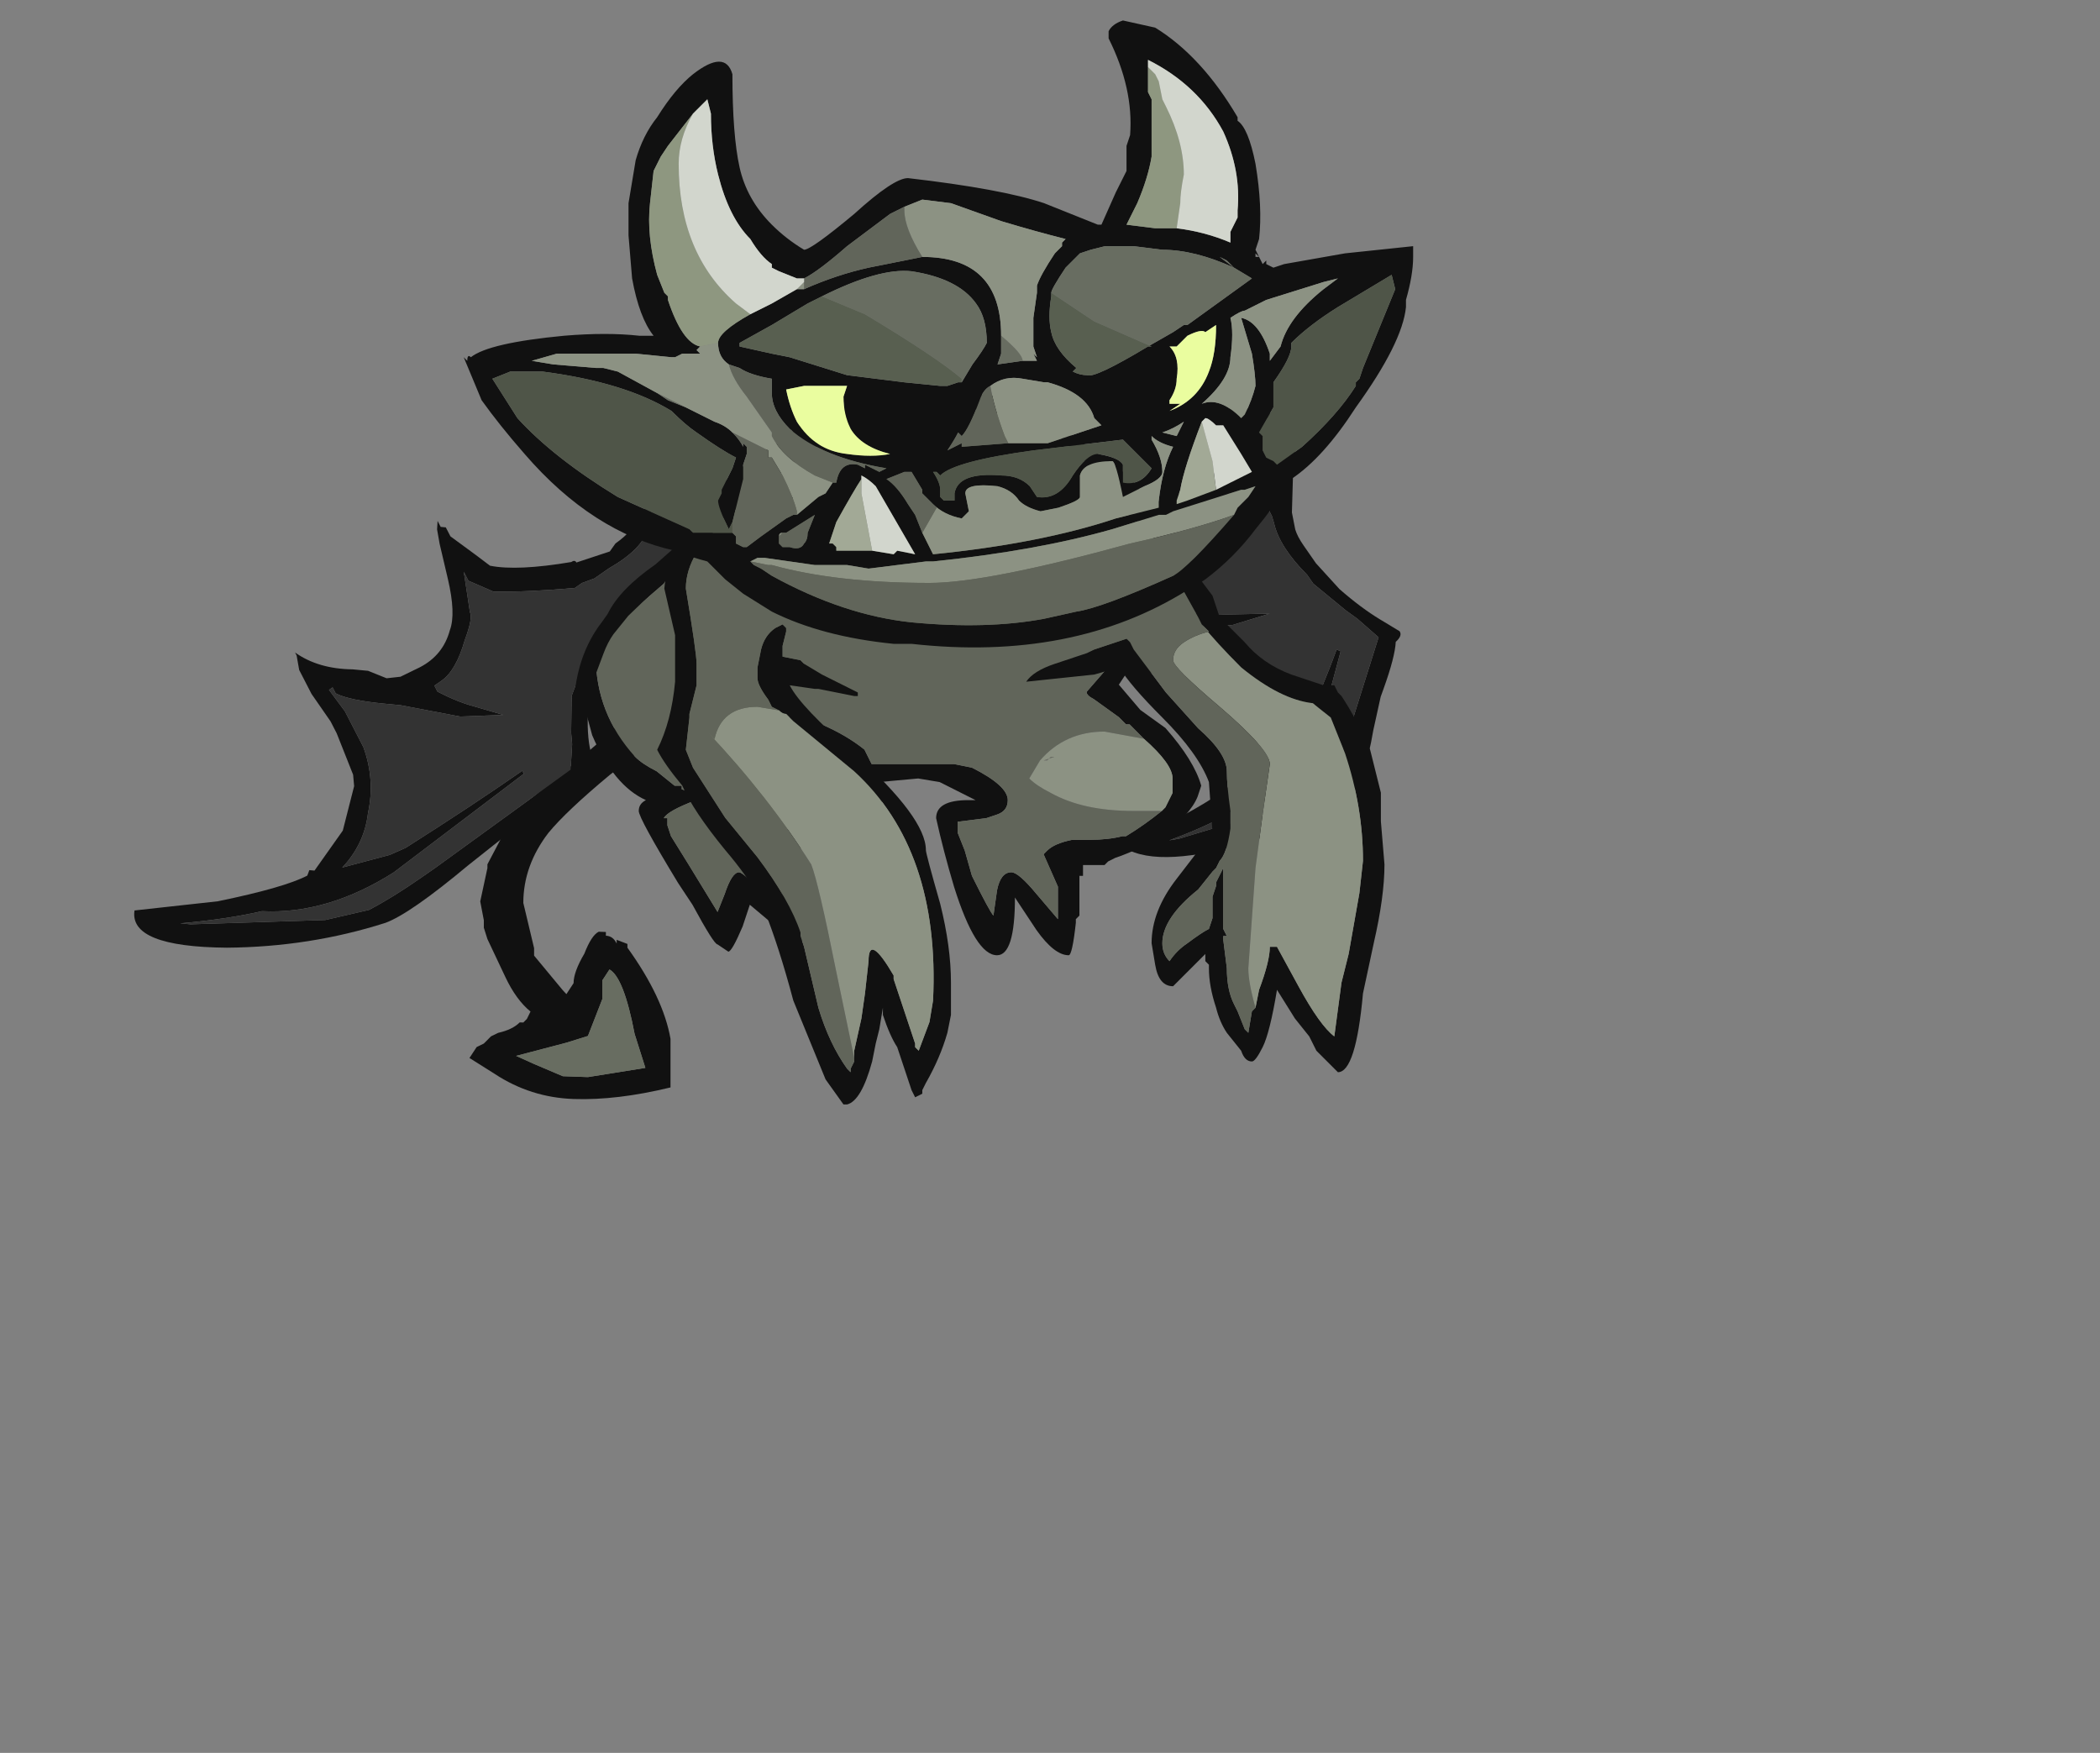 <?xml version="1.0" encoding="UTF-8" standalone="no"?>
<svg xmlns:ffdec="https://www.free-decompiler.com/flash" xmlns:xlink="http://www.w3.org/1999/xlink" ffdec:objectType="frame" height="171.25px" width="205.15px" xmlns="http://www.w3.org/2000/svg">
  <rect width="100%" height="100%" fill="#808080" stroke="none"/>
  <g transform="matrix(1.0, 0.0, 0.0, 1.0, 80.7, 58.05)">
    <use ffdec:characterId="598" ffdec:characterName="a_GargoyleWing4" height="56.7" transform="matrix(1.131, 0.502, -0.267, 0.742, 26.05, -25.35)" width="31.85" xlink:href="#sprite0"/>
    <use ffdec:characterId="610" ffdec:characterName="a_GargoyleTail" height="38.15" transform="matrix(1.002, 0.035, 0.0, 1.043, -34.837, 9.171)" width="19.95" xlink:href="#sprite1"/>
    <use ffdec:characterId="608" ffdec:characterName="a_GargoyleBody" height="54.6" transform="matrix(1.0, 0.0, 0.0, 1.007, -24.6, -19.709)" width="61.25" xlink:href="#sprite2"/>
    <use ffdec:characterId="606" ffdec:characterName="a_GargoyleTorso" height="60.2" transform="matrix(1.0, 0.0, 0.0, 1.0, -16.5, -10.35)" width="71.05" xlink:href="#sprite3"/>
    <use ffdec:characterId="598" ffdec:characterName="a_GargoyleWing4" height="56.7" transform="matrix(0.43, 0.835, -1.005, 0.699, -17.55, -21.35)" width="31.85" xlink:href="#sprite0"/>
    <use ffdec:characterId="604" ffdec:characterName="a_GargoyleHead" height="61.25" transform="matrix(1.0, 0.0, 0.0, 1.0, -35.4, -56.05)" width="92.75" xlink:href="#sprite4"/>
  </g>
  <defs>
    <g id="sprite0" transform="matrix(1.0, 0.0, 0.0, 1.0, 0.0, 0.0)">
      <use ffdec:characterId="597" height="8.1" transform="matrix(7.0, 0.0, 0.0, 7.0, 0.0, 0.0)" width="4.55" xlink:href="#shape0"/>
    </g>
    <g id="shape0" transform="matrix(1.0, 0.0, 0.0, 1.0, 0.0, 0.0)">
      <path d="M3.25 2.4 L3.2 2.35 Q2.8 2.1 2.65 1.75 L2.6 1.65 Q2.4 1.4 2.4 0.9 L2.3 0.25 2.25 0.1 2.2 0.1 Q2.1 0.1 1.9 0.25 L1.75 0.4 1.7 0.5 1.7 0.65 1.9 0.8 Q2.1 0.95 2.05 1.4 L2.05 1.6 2.0 1.75 2.0 1.85 Q1.65 2.35 1.35 2.7 L1.0 2.9 0.85 2.9 1.4 3.05 Q1.5 3.05 1.7 3.25 2.0 3.5 2.0 3.7 L2.0 3.8 2.1 3.8 Q2.4 3.65 2.6 3.5 L2.95 3.25 2.6 3.7 1.95 4.25 Q1.9 4.3 1.85 4.35 L1.8 4.4 Q1.45 4.75 1.25 4.85 L1.15 4.85 1.15 4.9 1.55 4.85 Q1.95 4.85 2.15 4.85 2.65 4.9 3.0 5.15 3.35 5.35 3.45 5.7 L3.7 5.15 3.75 4.95 Q3.8 4.05 3.8 3.35 L3.85 3.35 3.95 5.2 Q3.9 6.1 3.3 6.75 3.1 7.15 2.75 7.65 L2.85 7.55 3.95 6.15 4.2 5.65 Q4.25 5.35 4.25 4.95 L4.25 4.75 4.2 2.85 3.9 2.7 3.75 2.65 3.3 2.45 3.25 2.4 M1.6 0.65 Q1.55 0.55 1.55 0.5 1.55 0.45 1.6 0.4 L1.65 0.3 Q1.95 0.0 2.2 0.0 2.35 0.0 2.4 0.1 L2.45 0.15 2.55 0.15 2.65 0.75 2.8 1.45 2.9 1.7 Q2.95 1.8 3.05 1.9 L3.25 2.1 3.6 2.35 Q3.9 2.5 4.15 2.55 L4.4 2.6 Q4.45 2.65 4.4 2.8 4.45 3.05 4.45 3.65 L4.45 3.8 4.5 4.4 Q4.6 5.25 4.5 5.55 4.15 6.45 3.45 7.3 2.6 8.3 2.2 8.05 L2.8 7.15 Q3.2 6.4 3.25 6.1 L3.2 6.05 3.25 6.0 3.0 5.5 2.55 5.15 2.4 5.1 1.75 5.05 1.55 5.05 1.05 5.1 0.65 5.1 0.45 5.05 0.4 5.05 Q0.8 4.9 1.1 4.55 L1.25 4.4 1.5 4.25 1.6 4.1 1.65 3.85 Q1.7 3.55 1.45 3.35 1.3 3.2 0.8 3.1 L0.3 3.0 0.1 2.95 0.0 2.9 0.1 2.9 0.15 2.85 0.3 2.85 Q0.85 2.65 1.0 2.6 1.3 2.35 1.65 1.75 1.65 1.7 1.7 1.7 L1.85 1.3 1.8 1.2 Q1.8 0.95 1.65 0.75 L1.6 0.7 1.6 0.65 M2.05 4.05 L2.05 4.05" fill="#111111" fill-rule="evenodd" stroke="none"/>
      <path d="M3.25 2.4 L3.3 2.45 3.75 2.65 3.9 2.7 4.2 2.85 4.25 4.75 4.25 4.95 Q4.25 5.35 4.2 5.65 L3.95 6.15 2.85 7.55 2.75 7.65 Q3.1 7.15 3.3 6.75 3.9 6.1 3.95 5.2 L3.85 3.35 3.8 3.35 Q3.8 4.05 3.75 4.95 L3.7 5.15 3.45 5.7 Q3.35 5.35 3.0 5.15 2.65 4.9 2.15 4.85 1.95 4.85 1.55 4.85 L1.15 4.9 1.15 4.85 1.25 4.85 Q1.45 4.75 1.8 4.4 L1.85 4.35 Q1.9 4.3 1.95 4.25 L2.6 3.7 2.95 3.25 2.6 3.5 Q2.4 3.65 2.1 3.8 L2.0 3.8 2.0 3.7 Q2.0 3.5 1.7 3.25 1.5 3.05 1.4 3.05 L0.85 2.9 1.0 2.9 1.35 2.7 Q1.65 2.35 2.0 1.85 L2.0 1.75 2.05 1.6 2.05 1.4 Q2.1 0.95 1.9 0.8 L1.7 0.65 1.7 0.5 1.75 0.4 1.9 0.25 Q2.1 0.1 2.2 0.1 L2.25 0.1 2.3 0.25 2.4 0.9 Q2.4 1.4 2.6 1.65 L2.65 1.75 Q2.8 2.1 3.2 2.35 L3.25 2.4" fill="#333333" fill-rule="evenodd" stroke="none"/>
    </g>
    <g id="sprite1" transform="matrix(1.0, 0.0, 0.0, 1.0, 22.4, 6.65)">
      <use ffdec:characterId="609" height="5.45" transform="matrix(7.0, 0.0, 0.0, 7.0, -22.4, -6.65)" width="2.85" xlink:href="#shape1"/>
    </g>
    <g id="shape1" transform="matrix(1.0, 0.0, 0.0, 1.0, 3.2, 0.95)">
      <path d="M-0.4 -0.85 L-0.35 -0.7 -0.4 -0.65 Q-0.6 -0.35 -1.25 0.15 -1.85 0.65 -2.1 0.95 -2.45 1.4 -2.45 1.9 L-2.3 2.5 -2.3 2.6 -1.9 3.05 -1.85 3.1 -1.75 2.95 Q-1.75 2.8 -1.6 2.55 -1.5 2.3 -1.4 2.25 L-1.3 2.25 -1.3 2.3 Q-1.2 2.3 -1.15 2.4 L-1.15 2.35 -1.0 2.4 -1.0 2.45 Q-0.5 3.1 -0.4 3.65 -0.4 3.8 -0.4 4.3 -1.15 4.5 -1.75 4.5 -2.35 4.5 -2.85 4.2 L-3.2 4.0 -3.1 3.85 -3.0 3.8 -2.9 3.7 -2.8 3.65 Q-2.6 3.6 -2.5 3.5 L-2.45 3.5 -2.4 3.45 -2.35 3.35 Q-2.55 3.2 -2.7 2.9 L-2.95 2.4 -3.0 2.25 -3.0 2.15 -3.05 1.9 -2.95 1.45 -2.95 1.4 -2.6 0.75 Q-2.35 0.5 -2.1 0.3 -1.4 -0.25 -0.85 -0.8 L-0.75 -0.9 -0.65 -0.95 Q-0.5 -0.95 -0.4 -0.85 M-1.35 2.9 L-1.35 3.15 -1.55 3.65 -1.85 3.75 -2.55 3.95 -2.3 4.05 -1.9 4.2 -1.55 4.2 -0.75 4.05 -0.9 3.6 Q-1.05 2.85 -1.25 2.75 L-1.35 2.9" fill="#111111" fill-rule="evenodd" stroke="none"/>
      <path d="M-1.35 2.9 L-1.25 2.75 Q-1.05 2.85 -0.9 3.6 L-0.75 4.05 -1.55 4.2 -1.9 4.2 -2.3 4.05 -2.55 3.95 -1.85 3.75 -1.55 3.65 -1.35 3.15 -1.35 2.9" fill="#686d61" fill-rule="evenodd" stroke="none"/>
    </g>
    <g id="sprite2" transform="matrix(1.0, 0.0, 0.0, 1.0, 31.15, 49.7)">
      <use ffdec:characterId="607" height="7.8" transform="matrix(7.0, 0.0, 0.0, 7.0, -31.15, -49.7)" width="8.75" xlink:href="#shape2"/>
    </g>
    <g id="shape2" transform="matrix(1.0, 0.0, 0.0, 1.0, 4.45, 7.1)">
      <path d="M3.5 -2.3 L3.3 -2.5 3.25 -2.5 3.15 -2.6 2.8 -2.85 Q2.7 -2.9 2.7 -2.95 L3.05 -3.35 3.25 -3.65 3.3 -3.85 3.4 -4.1 3.4 -4.4 3.45 -4.6 Q3.4 -5.0 3.3 -5.3 L3.15 -5.55 Q2.85 -6.0 2.3 -6.5 L2.1 -6.6 Q1.4 -6.9 0.65 -6.9 L-0.35 -6.8 Q-0.75 -6.6 -1.2 -6.25 -2.2 -5.55 -2.9 -4.8 L-3.1 -4.6 -3.2 -4.45 -3.55 -4.15 Q-4.15 -3.65 -4.15 -3.45 -4.15 -2.65 -3.6 -2.05 -3.5 -1.95 -3.3 -1.85 L-3.05 -1.65 -2.95 -1.65 -2.95 -1.6 -2.65 -1.5 -2.65 -1.45 -2.75 -1.45 Q-3.15 -1.3 -3.2 -1.2 L-3.15 -1.2 -3.15 -1.1 -3.1 -0.95 -2.85 -0.55 -2.45 0.1 -2.35 -0.15 Q-2.25 -0.45 -2.15 -0.45 -2.1 -0.45 -1.85 -0.2 L-1.5 0.05 -1.55 -0.15 -1.65 -0.35 -1.95 -0.9 -1.8 -1.05 -1.35 -1.05 -0.95 -1.1 -0.65 -1.2 -0.6 -1.25 Q-0.5 -1.3 -0.5 -1.35 L-0.55 -1.5 -0.6 -1.6 -0.65 -1.75 -0.85 -2.0 -0.95 -2.1 -0.95 -2.15 Q-1.45 -2.55 -1.45 -2.6 L-1.45 -2.7 Q-1.2 -2.7 -1.0 -2.5 -0.65 -2.35 -0.4 -2.15 L-0.3 -1.95 0.85 -1.95 1.1 -1.9 Q1.6 -1.65 1.6 -1.45 1.6 -1.3 1.45 -1.25 L1.3 -1.2 0.9 -1.15 0.9 -1.0 1.0 -0.75 1.1 -0.4 Q1.35 0.1 1.4 0.15 L1.45 -0.2 Q1.5 -0.45 1.65 -0.45 1.75 -0.45 2.0 -0.15 L2.3 0.2 2.3 -0.25 2.1 -0.7 2.15 -0.75 Q2.25 -0.85 2.5 -0.9 L2.75 -0.9 Q3.0 -0.9 3.2 -0.95 L3.25 -0.95 Q3.5 -1.1 3.75 -1.3 L3.8 -1.35 3.9 -1.55 3.9 -1.75 Q3.9 -1.95 3.5 -2.3 M3.45 -5.75 L3.5 -5.65 Q3.8 -5.05 3.8 -4.5 L3.75 -4.0 3.55 -3.65 3.15 -3.05 3.45 -2.7 3.8 -2.45 Q4.2 -2.0 4.3 -1.65 L4.25 -1.5 Q4.15 -1.25 3.75 -0.95 3.4 -0.75 3.1 -0.65 L3.0 -0.6 2.95 -0.55 2.65 -0.55 2.65 -0.4 2.6 -0.4 2.6 0.15 2.55 0.2 2.55 0.25 Q2.5 0.7 2.45 0.7 2.25 0.7 2.0 0.35 L1.7 -0.1 Q1.7 0.7 1.45 0.7 1.15 0.7 0.85 -0.25 0.7 -0.75 0.6 -1.2 0.6 -1.45 1.05 -1.45 L1.15 -1.45 0.65 -1.7 0.35 -1.75 -0.2 -1.7 -0.15 -1.55 Q-0.15 -1.15 -0.35 -1.0 -0.55 -0.85 -1.1 -0.8 L-1.55 -0.75 -1.45 -0.6 -1.35 -0.35 Q-1.15 0.0 -1.15 0.25 L-1.15 0.4 Q-1.2 0.5 -1.3 0.5 -1.35 0.5 -1.7 0.25 L-2.0 0.0 -2.1 0.3 Q-2.25 0.65 -2.3 0.65 L-2.45 0.55 Q-2.5 0.55 -2.8 0.0 L-3.0 -0.3 Q-3.55 -1.2 -3.55 -1.3 -3.55 -1.4 -3.45 -1.45 -3.9 -1.65 -4.2 -2.35 L-4.35 -2.9 -4.45 -3.05 -4.45 -3.7 -4.1 -4.05 Q-3.85 -4.25 -3.45 -4.7 L-2.8 -5.45 -2.5 -5.75 -2.0 -6.15 -1.9 -6.25 -1.6 -6.4 Q-1.35 -6.6 -1.25 -6.7 L-1.0 -6.8 Q-0.15 -7.1 0.9 -7.1 L1.45 -7.05 Q1.75 -7.0 1.95 -6.85 L2.05 -6.75 Q2.35 -6.6 2.65 -6.4 L3.0 -6.15 Q3.25 -6.0 3.45 -5.75" fill="#111111" fill-rule="evenodd" stroke="none"/>
      <path d="M-0.5 -1.35 L-0.6 -1.35 Q-1.0 -1.35 -1.65 -1.7 L-2.1 -2.0 Q-1.85 -2.2 -1.35 -2.2 L-1.3 -2.2 -1.0 -2.1 -0.85 -2.0 -0.65 -1.75 -0.6 -1.6 -0.55 -1.5 -0.5 -1.35 M3.75 -1.3 L3.35 -1.3 Q2.65 -1.3 2.2 -1.55 2.0 -1.65 1.9 -1.75 L2.05 -2.0 Q2.4 -2.4 2.95 -2.4 L3.5 -2.3 Q3.9 -1.95 3.9 -1.75 L3.9 -1.55 3.8 -1.35 3.75 -1.3 M2.15 -2.0 L2.1 -2.0 2.25 -2.05 2.2 -2.05 2.15 -2.0" fill="#8c9283" fill-rule="evenodd" stroke="none"/>
      <path d="M2.15 -2.0 L2.2 -2.05 2.25 -2.05 2.1 -2.0 2.15 -2.0" fill="#686d61" fill-rule="evenodd" stroke="none"/>
      <path d="M-0.5 -1.35 Q-0.5 -1.3 -0.6 -1.25 L-0.65 -1.2 -0.95 -1.1 -1.35 -1.05 -1.8 -1.05 -1.95 -0.9 -1.65 -0.35 -1.55 -0.15 -1.5 0.05 -1.85 -0.2 Q-2.1 -0.45 -2.15 -0.45 -2.25 -0.45 -2.35 -0.15 L-2.45 0.1 -2.85 -0.55 -3.1 -0.95 -3.15 -1.1 -3.15 -1.2 -3.2 -1.2 Q-3.15 -1.3 -2.75 -1.45 L-2.65 -1.45 -2.65 -1.5 -2.95 -1.6 -2.95 -1.65 -3.05 -1.65 -3.3 -1.85 Q-3.5 -1.95 -3.6 -2.05 -4.15 -2.65 -4.15 -3.45 -4.15 -3.65 -3.55 -4.15 L-3.2 -4.45 -3.1 -4.6 -2.9 -4.8 Q-2.2 -5.55 -1.2 -6.25 -0.75 -6.6 -0.35 -6.8 L0.65 -6.9 Q1.4 -6.9 2.1 -6.6 L2.3 -6.5 Q2.85 -6.0 3.15 -5.55 L3.3 -5.3 Q3.4 -5.0 3.45 -4.6 L3.4 -4.4 3.4 -4.1 3.3 -3.85 3.25 -3.65 3.05 -3.35 2.7 -2.95 Q2.7 -2.9 2.8 -2.85 L3.15 -2.6 3.25 -2.5 3.3 -2.5 3.5 -2.3 2.95 -2.4 Q2.4 -2.4 2.05 -2.0 L1.9 -1.75 Q2.0 -1.65 2.2 -1.55 2.65 -1.3 3.35 -1.3 L3.75 -1.3 Q3.5 -1.1 3.25 -0.95 L3.2 -0.95 Q3.0 -0.9 2.75 -0.9 L2.5 -0.9 Q2.25 -0.85 2.15 -0.75 L2.1 -0.7 2.3 -0.25 2.3 0.2 2.0 -0.15 Q1.75 -0.45 1.65 -0.45 1.5 -0.45 1.45 -0.2 L1.4 0.15 Q1.35 0.1 1.1 -0.4 L1.0 -0.75 0.9 -1.0 0.9 -1.15 1.3 -1.2 1.45 -1.25 Q1.6 -1.3 1.6 -1.45 1.6 -1.65 1.1 -1.9 L0.85 -1.95 -0.3 -1.95 -0.4 -2.15 Q-0.65 -2.35 -1.0 -2.5 -1.2 -2.7 -1.45 -2.7 L-1.45 -2.6 Q-1.45 -2.55 -0.95 -2.15 L-0.95 -2.1 -0.85 -2.0 -1.0 -2.1 -1.3 -2.2 -1.35 -2.2 Q-1.85 -2.2 -2.1 -2.0 L-1.65 -1.7 Q-1.0 -1.35 -0.6 -1.35 L-0.5 -1.35" fill="#61655a" fill-rule="evenodd" stroke="none"/>
    </g>
    <g id="sprite3" transform="matrix(1.0, 0.0, 0.0, 1.0, 26.6, 25.55)">
      <use ffdec:characterId="605" height="8.6" transform="matrix(7.0, 0.0, 0.0, 7.0, -26.6, -25.55)" width="10.15" xlink:href="#shape3"/>
    </g>
    <g id="shape3" transform="matrix(1.0, 0.0, 0.0, 1.0, 3.8, 3.65)">
      <path d="M2.35 -3.45 L2.7 -3.5 Q3.35 -3.4 3.55 -2.8 L3.6 -2.75 3.8 -2.35 3.95 -2.15 4.05 -1.85 4.4 -1.5 Q4.65 -1.2 5.05 -1.05 L5.5 -0.9 5.65 -0.9 5.7 -0.8 5.75 -0.75 Q5.95 -0.45 6.15 0.0 L6.3 0.6 6.3 1.0 6.35 1.6 Q6.35 2.05 6.2 2.7 L6.05 3.4 Q5.95 4.5 5.7 4.5 L5.4 4.2 5.3 4.0 5.1 3.75 4.85 3.35 Q4.75 3.95 4.65 4.15 4.55 4.35 4.5 4.35 4.4 4.35 4.35 4.2 L4.15 3.95 Q4.05 3.8 4.0 3.6 3.9 3.3 3.9 3.05 L3.9 3.0 3.85 2.95 3.85 2.85 3.4 3.3 Q3.2 3.3 3.15 3.0 L3.1 2.7 Q3.1 2.25 3.45 1.8 L3.95 1.15 3.9 0.45 Q3.75 0.05 3.25 -0.45 2.8 -0.9 2.65 -1.15 L2.3 -1.05 1.35 -0.95 Q1.45 -1.1 1.75 -1.2 L2.2 -1.35 2.3 -1.4 2.75 -1.55 2.8 -1.5 2.85 -1.4 3.3 -0.8 3.75 -0.3 Q4.15 0.05 4.15 0.3 4.15 0.5 4.2 0.85 L4.2 1.1 Q4.15 1.45 4.05 1.55 L4.0 1.65 3.95 1.7 3.75 1.95 Q3.25 2.35 3.25 2.7 3.25 2.85 3.35 2.95 3.45 2.8 3.6 2.7 3.8 2.55 3.9 2.5 L3.95 2.35 3.95 2.05 4.0 1.9 4.0 1.85 4.1 1.65 4.1 2.5 4.15 2.6 4.1 2.6 4.1 2.65 4.15 3.05 Q4.15 3.35 4.25 3.55 L4.3 3.65 4.4 3.9 4.45 3.95 4.5 3.65 4.55 3.6 4.6 3.35 Q4.75 2.95 4.75 2.75 L4.85 2.75 5.15 3.3 Q5.45 3.85 5.65 4.0 L5.75 3.25 5.85 2.85 6.0 2.0 6.05 1.55 Q6.05 0.8 5.8 0.05 L5.6 -0.45 5.35 -0.65 Q4.9 -0.7 4.35 -1.15 4.0 -1.5 3.8 -1.75 L3.75 -1.85 3.5 -2.3 3.1 -3.0 Q2.9 -3.25 2.7 -3.3 2.55 -3.45 2.35 -3.45 M-1.75 -1.2 L-1.5 -1.05 -1.0 -0.8 -1.0 -0.75 -1.05 -0.75 -1.55 -0.85 -1.6 -0.85 -1.95 -0.9 Q-1.8 -0.6 -1.05 0.05 -0.05 0.95 -0.05 1.4 -0.05 1.45 0.15 2.15 0.3 2.75 0.3 3.25 L0.3 3.7 0.25 3.95 Q0.15 4.3 -0.05 4.65 L-0.1 4.75 -0.1 4.8 -0.2 4.85 -0.25 4.75 -0.45 4.15 Q-0.55 4.0 -0.65 3.7 L-0.65 3.6 -0.7 3.9 -0.75 4.1 -0.8 4.35 Q-0.95 4.9 -1.15 4.95 L-1.2 4.95 -1.45 4.6 -1.9 3.5 Q-2.1 2.75 -2.3 2.25 L-2.35 2.1 Q-2.55 1.75 -2.85 1.4 -3.3 0.85 -3.45 0.5 -3.7 0.2 -3.8 0.0 -3.6 -0.4 -3.55 -0.95 -3.55 -1.25 -3.55 -1.6 L-3.7 -2.25 Q-3.65 -2.8 -3.3 -3.25 -2.85 -3.8 -2.2 -3.6 -2.05 -3.6 -1.85 -3.5 -2.6 -3.6 -3.05 -3.05 L-3.2 -2.8 -3.25 -2.75 Q-3.4 -2.5 -3.4 -2.25 -3.25 -1.35 -3.25 -1.2 L-3.25 -0.9 -3.35 -0.5 -3.35 -0.45 -3.4 0.0 -3.3 0.25 -2.85 0.95 -2.4 1.5 Q-1.95 2.1 -1.8 2.55 L-1.8 2.6 -1.75 2.75 -1.55 3.6 Q-1.4 4.1 -1.15 4.45 L-1.1 4.5 -1.1 4.45 -1.05 4.35 -1.05 4.3 -1.05 4.2 -0.95 3.75 -0.9 3.4 -0.85 2.95 Q-0.85 2.55 -0.5 3.15 L-0.5 3.2 -0.2 4.1 -0.2 4.15 -0.15 4.2 0.0 3.8 0.05 3.5 Q0.15 1.4 -1.05 0.3 L-1.9 -0.4 -2.0 -0.5 Q-2.05 -0.5 -2.1 -0.55 L-2.2 -0.6 -2.25 -0.7 Q-2.4 -0.9 -2.4 -1.0 L-2.4 -1.15 -2.35 -1.4 Q-2.3 -1.6 -2.15 -1.7 L-2.05 -1.75 -2.0 -1.7 -2.0 -1.65 -2.05 -1.45 -2.05 -1.3 -1.8 -1.25 -1.75 -1.2" fill="#111111" fill-rule="evenodd" stroke="none"/>
      <path d="M4.55 3.6 Q4.45 3.25 4.45 3.05 L4.55 1.65 4.65 0.9 4.75 0.2 Q4.75 0.0 4.05 -0.6 3.4 -1.15 3.4 -1.25 3.4 -1.4 3.55 -1.5 3.7 -1.6 3.9 -1.65 L3.8 -1.75 Q4.0 -1.5 4.35 -1.15 4.9 -0.7 5.35 -0.65 L5.6 -0.45 5.8 0.05 Q6.05 0.8 6.05 1.55 L6.0 2.0 5.85 2.85 5.75 3.25 5.65 4.0 Q5.45 3.85 5.15 3.3 L4.85 2.75 4.75 2.75 Q4.75 2.95 4.6 3.35 L4.55 3.6 M-2.1 -0.55 Q-2.05 -0.5 -2.0 -0.5 L-1.9 -0.4 -1.05 0.3 Q0.15 1.4 0.05 3.5 L0.0 3.8 -0.15 4.2 -0.2 4.15 -0.2 4.1 -0.5 3.2 -0.5 3.15 Q-0.85 2.55 -0.85 2.95 L-0.9 3.4 -0.95 3.75 -1.05 4.2 -1.05 4.3 -1.3 3.1 Q-1.55 1.85 -1.65 1.6 -2.25 0.65 -3.1 -0.25 L-3.0 -0.15 Q-2.9 -0.6 -2.4 -0.6 L-2.1 -0.55" fill="#8c9283" fill-rule="evenodd" stroke="none"/>
      <path d="M2.3 -1.4 Q1.65 -1.15 1.15 -1.15 1.05 -1.15 0.95 -1.2 0.9 -1.3 0.9 -1.35 L0.9 -1.4 0.85 -1.45 Q0.85 -1.5 0.85 -1.55 0.85 -1.6 0.85 -1.65 0.85 -1.8 1.05 -2.2 1.25 -2.7 1.55 -3.0 1.95 -3.5 2.35 -3.45 2.55 -3.45 2.7 -3.3 2.9 -3.25 3.1 -3.0 L3.5 -2.3 3.75 -1.85 3.8 -1.75 3.9 -1.65 Q3.7 -1.6 3.55 -1.5 3.4 -1.4 3.4 -1.25 3.4 -1.15 4.05 -0.6 4.75 0.0 4.75 0.2 L4.65 0.9 4.55 1.65 4.45 3.05 Q4.45 3.25 4.55 3.6 L4.5 3.65 4.45 3.95 4.4 3.9 4.3 3.65 4.25 3.55 Q4.15 3.35 4.15 3.05 L4.1 2.65 4.1 2.6 4.15 2.6 4.1 2.5 4.1 1.65 4.0 1.85 4.0 1.9 3.95 2.05 3.95 2.35 3.9 2.5 Q3.8 2.55 3.6 2.7 3.45 2.8 3.35 2.95 3.25 2.85 3.25 2.7 3.25 2.35 3.75 1.95 L3.95 1.7 4.0 1.65 4.05 1.55 Q4.15 1.45 4.2 1.1 L4.2 0.85 Q4.15 0.5 4.15 0.3 4.15 0.05 3.75 -0.3 L3.3 -0.8 2.85 -1.4 2.8 -1.5 2.75 -1.55 2.3 -1.4 M-2.2 -3.6 L-2.1 -3.6 Q-1.65 -3.6 -1.4 -3.3 -1.05 -3.0 -1.1 -2.55 -1.1 -2.1 -1.25 -1.75 -1.45 -1.35 -1.75 -1.2 L-1.8 -1.25 -2.05 -1.3 -2.05 -1.45 -2.0 -1.65 -2.0 -1.7 -2.05 -1.75 -2.15 -1.7 Q-2.3 -1.6 -2.35 -1.4 L-2.4 -1.15 -2.4 -1.0 Q-2.4 -0.9 -2.25 -0.7 L-2.2 -0.6 -2.1 -0.55 -2.4 -0.6 Q-2.9 -0.6 -3.0 -0.15 L-3.1 -0.25 Q-2.25 0.65 -1.65 1.6 -1.55 1.85 -1.3 3.1 L-1.05 4.3 -1.05 4.35 -1.1 4.45 -1.1 4.5 -1.15 4.45 Q-1.4 4.1 -1.55 3.6 L-1.75 2.75 -1.8 2.6 -1.8 2.55 Q-1.95 2.1 -2.4 1.5 L-2.85 0.95 -3.3 0.25 -3.4 0.0 -3.35 -0.45 -3.35 -0.5 -3.25 -0.9 -3.25 -1.2 Q-3.25 -1.35 -3.4 -2.25 -3.4 -2.5 -3.25 -2.75 L-3.2 -2.8 -3.05 -3.05 Q-2.6 -3.6 -1.85 -3.5 -2.05 -3.6 -2.2 -3.6" fill="#61655a" fill-rule="evenodd" stroke="none"/>
    </g>
    <g id="sprite4" transform="matrix(1.0, 0.0, 0.0, 1.0, 48.3, 59.5)">
      <use ffdec:characterId="603" height="8.75" transform="matrix(7.0, 0.0, 0.0, 7.0, -48.3, -59.5)" width="13.25" xlink:href="#shape4"/>
    </g>
    <g id="shape4" transform="matrix(1.0, 0.0, 0.0, 1.0, 6.9, 8.5)">
      <path d="M2.75 -8.4 Q3.4 -8.0 3.9 -7.15 L3.9 -7.1 Q4.05 -7.0 4.15 -6.5 4.25 -5.9 4.2 -5.45 L4.15 -5.3 4.2 -5.2 4.15 -5.25 4.15 -5.2 4.2 -5.2 4.25 -5.1 4.3 -5.15 4.3 -5.1 4.4 -5.05 4.55 -5.1 5.4 -5.25 6.35 -5.35 6.35 -5.2 Q6.35 -4.95 6.25 -4.6 L6.25 -4.5 Q6.2 -4.0 5.55 -3.1 5.1 -2.4 4.65 -2.1 L4.5 -1.9 Q4.4 -1.7 4.15 -1.4 3.85 -1.0 3.45 -0.7 L3.3 -0.6 3.25 -0.55 3.2 -0.55 Q1.6 0.45 -0.65 0.2 L-0.9 0.2 Q-1.9 0.1 -2.6 -0.25 L-3.0 -0.5 -3.25 -0.7 -3.5 -0.95 Q-3.7 -1.0 -3.95 -1.1 -5.1 -1.35 -6.05 -2.45 -6.4 -2.85 -6.65 -3.2 L-6.9 -3.8 -6.85 -3.75 Q-6.85 -3.85 -6.8 -3.8 -6.55 -4.0 -5.5 -4.1 -4.9 -4.15 -4.45 -4.1 L-4.25 -4.1 Q-4.45 -4.35 -4.55 -4.9 L-4.6 -5.5 -4.6 -5.95 -4.5 -6.55 Q-4.4 -6.9 -4.2 -7.15 -3.95 -7.55 -3.7 -7.75 -3.25 -8.1 -3.15 -7.75 -3.15 -6.9 -3.05 -6.45 -2.95 -6.0 -2.6 -5.65 -2.4 -5.45 -2.15 -5.3 -2.05 -5.3 -1.45 -5.8 -0.9 -6.3 -0.7 -6.3 0.6 -6.15 1.2 -5.95 1.45 -5.85 1.95 -5.65 L2.0 -5.65 2.2 -6.1 2.35 -6.4 2.35 -6.75 2.4 -6.9 Q2.45 -7.55 2.1 -8.25 L2.1 -8.35 Q2.15 -8.45 2.3 -8.5 L2.75 -8.4 M3.05 -5.6 Q3.45 -5.55 3.8 -5.4 L3.8 -5.55 3.9 -5.75 3.9 -5.85 Q3.95 -6.4 3.7 -6.95 3.35 -7.6 2.65 -7.95 L2.65 -7.85 2.65 -7.5 2.7 -7.4 2.7 -6.6 Q2.65 -6.3 2.5 -5.95 L2.35 -5.65 2.75 -5.6 3.05 -5.6 M2.65 -3.95 L3.0 -4.15 3.15 -4.25 3.2 -4.25 4.1 -4.9 3.85 -5.05 3.75 -5.15 3.65 -5.2 3.85 -5.05 Q3.3 -5.3 2.85 -5.3 L2.45 -5.35 2.05 -5.35 1.85 -5.3 1.7 -5.25 1.5 -5.05 Q1.3 -4.75 1.3 -4.7 L1.3 -4.65 Q1.25 -4.35 1.3 -4.15 1.35 -3.9 1.65 -3.65 L1.6 -3.6 Q1.7 -3.55 1.8 -3.55 1.9 -3.5 2.65 -3.95 M4.0 -4.45 Q3.95 -4.45 3.8 -4.35 3.85 -4.15 3.8 -3.8 3.8 -3.5 3.4 -3.15 3.65 -3.25 3.95 -2.95 L4.0 -3.0 Q4.1 -3.2 4.15 -3.4 4.15 -3.55 4.1 -3.85 L3.95 -4.35 Q4.2 -4.3 4.35 -3.85 L4.35 -3.75 4.5 -3.95 Q4.6 -4.35 5.1 -4.75 L5.3 -4.9 5.1 -4.85 4.3 -4.6 4.0 -4.45 M3.45 -4.15 Q3.4 -4.2 3.2 -4.1 L3.05 -3.95 2.95 -3.95 Q3.1 -3.8 3.05 -3.5 3.05 -3.35 2.95 -3.2 L2.95 -3.15 3.1 -3.15 2.95 -3.05 Q3.35 -3.2 3.5 -3.6 3.6 -3.85 3.6 -4.25 L3.45 -4.15 M4.65 -3.95 Q4.65 -3.8 4.4 -3.45 L4.4 -3.1 4.2 -2.75 4.25 -2.7 4.25 -2.5 4.3 -2.4 4.4 -2.35 4.45 -2.3 4.8 -2.55 Q5.3 -3.0 5.55 -3.4 L5.55 -3.45 5.6 -3.5 5.65 -3.65 6.1 -4.75 6.05 -4.95 5.3 -4.5 Q4.9 -4.25 4.65 -4.0 L4.65 -3.95 M0.9 -3.75 L1.1 -3.75 1.05 -3.85 1.1 -3.8 1.05 -3.95 1.05 -4.35 1.1 -4.7 1.1 -4.8 Q1.15 -4.95 1.35 -5.25 L1.45 -5.35 1.45 -5.4 1.5 -5.45 Q1.1 -5.55 0.6 -5.7 L-0.1 -5.95 -0.5 -6.0 -0.75 -5.9 -0.95 -5.8 -1.55 -5.35 Q-1.95 -5.0 -2.15 -4.9 L-2.25 -4.9 -2.5 -5.0 -2.6 -5.05 -2.6 -5.1 Q-2.75 -5.2 -2.9 -5.45 -3.2 -5.75 -3.35 -6.35 -3.45 -6.75 -3.45 -7.2 L-3.5 -7.4 -3.7 -7.2 -4.05 -6.75 -4.15 -6.6 -4.25 -6.4 -4.3 -5.95 Q-4.35 -5.5 -4.2 -4.95 L-4.1 -4.7 -4.05 -4.65 -4.05 -4.6 Q-3.85 -4.0 -3.6 -3.95 L-3.65 -3.9 -3.6 -3.85 -3.85 -3.85 -3.95 -3.8 -4.0 -3.8 -4.5 -3.85 -5.6 -3.85 -5.95 -3.75 -5.65 -3.7 -5.05 -3.65 -4.95 -3.65 -4.75 -3.6 -4.2 -3.3 -4.05 -3.2 -3.8 -3.1 -3.4 -2.9 Q-3.25 -2.85 -3.15 -2.75 -3.05 -2.65 -3.0 -2.55 L-3.0 -2.6 -2.95 -2.55 -2.95 -2.45 -3.0 -2.3 -3.0 -2.1 -3.15 -1.5 -3.2 -1.4 Q-3.35 -1.7 -3.35 -1.8 L-3.3 -1.9 -3.3 -1.95 -3.15 -2.25 -3.1 -2.4 Q-3.3 -2.5 -3.65 -2.75 -3.8 -2.85 -4.0 -3.05 -4.65 -3.45 -5.8 -3.6 L-6.25 -3.6 -6.5 -3.5 -6.15 -2.95 Q-5.65 -2.4 -4.75 -1.85 L-3.75 -1.4 -3.7 -1.35 -3.15 -1.35 -3.1 -1.3 -3.1 -1.2 -3.0 -1.15 -2.95 -1.15 -2.75 -1.3 -2.4 -1.55 -2.3 -1.6 -2.25 -1.6 -1.95 -1.85 -1.85 -1.9 -1.75 -2.05 -1.7 -2.05 Q-1.65 -2.35 -1.4 -2.3 L-1.3 -2.25 -1.3 -2.3 -1.1 -2.2 -1.0 -2.25 Q-1.9 -2.4 -2.35 -2.8 -2.6 -3.05 -2.6 -3.3 L-2.6 -3.5 Q-2.9 -3.55 -3.05 -3.65 L-3.2 -3.7 Q-3.35 -3.8 -3.35 -4.0 -3.35 -4.15 -2.9 -4.4 L-2.6 -4.55 -2.25 -4.75 -2.15 -4.75 Q-1.7 -4.95 -1.25 -5.05 L-0.5 -5.2 Q0.6 -5.2 0.6 -4.1 L0.6 -3.85 0.55 -3.7 0.9 -3.75 M0.05 -3.45 L0.2 -3.7 Q0.35 -3.9 0.4 -4.0 0.4 -4.35 0.25 -4.55 0.0 -4.9 -0.65 -5.0 -1.1 -5.05 -1.9 -4.65 L-2.1 -4.55 -2.6 -4.25 -3.05 -4.0 -3.05 -3.95 -2.6 -3.85 -2.35 -3.8 -1.55 -3.55 -0.75 -3.45 -0.25 -3.4 -0.15 -3.4 0.0 -3.45 0.05 -3.45 M-0.5 -1.35 L-0.35 -1.05 Q1.15 -1.2 2.2 -1.55 L2.8 -1.7 2.8 -1.8 Q2.85 -2.25 3.0 -2.55 2.8 -2.6 2.7 -2.7 L2.7 -2.65 Q2.85 -2.4 2.85 -2.2 2.85 -2.1 2.6 -2.0 L2.3 -1.85 Q2.2 -2.35 2.15 -2.35 1.75 -2.35 1.7 -2.15 L1.7 -1.85 Q1.7 -1.8 1.4 -1.7 L1.15 -1.65 Q0.95 -1.7 0.85 -1.8 0.75 -1.95 0.55 -2.0 0.1 -2.05 0.1 -1.9 L0.15 -1.65 0.05 -1.55 Q-0.2 -1.6 -0.35 -1.75 L-0.5 -1.9 -0.5 -1.95 -0.65 -2.2 -0.75 -2.2 -1.0 -2.1 Q-0.85 -2.0 -0.7 -1.75 L-0.6 -1.6 -0.5 -1.35 M0.7 -2.6 L1.25 -2.6 2.0 -2.85 1.9 -2.95 Q1.8 -3.3 1.25 -3.45 L1.2 -3.45 0.9 -3.5 Q0.65 -3.55 0.45 -3.4 0.35 -3.35 0.3 -3.2 0.15 -2.8 0.05 -2.7 L0.0 -2.75 Q-0.05 -2.65 -0.15 -2.5 L0.05 -2.6 0.05 -2.55 0.7 -2.6 M1.95 -2.45 Q2.25 -2.4 2.3 -2.3 L2.3 -2.05 Q2.55 -2.0 2.7 -2.25 L2.3 -2.65 1.05 -2.5 Q-0.05 -2.35 -0.25 -2.15 L-0.3 -2.2 -0.35 -2.2 Q-0.25 -2.05 -0.25 -1.95 L-0.25 -1.85 -0.2 -1.8 -0.05 -1.8 -0.05 -1.9 Q0.0 -2.2 0.6 -2.15 0.85 -2.15 1.0 -2.0 L1.1 -1.85 Q1.4 -1.8 1.6 -2.15 1.8 -2.45 1.95 -2.45 M3.85 -1.6 L3.9 -1.7 4.05 -1.85 4.15 -2.0 4.0 -1.95 3.95 -1.95 3.0 -1.65 2.9 -1.6 2.8 -1.6 2.15 -1.4 Q1.1 -1.1 -0.35 -0.95 L-0.45 -0.95 -1.25 -0.85 -1.55 -0.9 -2.0 -0.9 -2.7 -1.0 -2.8 -1.0 -2.9 -0.95 -2.85 -0.9 -2.75 -0.85 -2.6 -0.75 Q-1.6 -0.2 -0.65 -0.1 0.4 0.0 1.2 -0.15 L1.65 -0.25 Q2.0 -0.3 3.0 -0.75 3.2 -0.85 3.85 -1.6 M3.6 -1.95 L4.1 -2.2 3.95 -2.45 3.7 -2.85 3.6 -2.85 Q3.5 -2.95 3.45 -2.95 L3.4 -2.9 Q3.15 -2.25 3.1 -1.95 L3.05 -1.8 3.05 -1.75 3.2 -1.8 3.6 -1.95 M3.15 -2.9 Q3.0 -2.8 2.85 -2.75 L3.05 -2.7 3.15 -2.9 M-3.1 -1.2 L-3.1 -1.2 M-3.0 -1.15 L-3.0 -1.15 M-1.2 -1.1 L-0.9 -1.05 -0.85 -1.1 -0.6 -1.05 -1.15 -2.0 Q-1.25 -2.1 -1.35 -2.15 L-1.35 -2.1 Q-1.45 -1.95 -1.7 -1.5 L-1.8 -1.2 -1.75 -1.2 -1.7 -1.15 -1.7 -1.1 -1.2 -1.1 M-1.6 -3.25 L-1.55 -3.4 -2.15 -3.4 -2.4 -3.35 Q-2.35 -3.1 -2.25 -2.9 -2.0 -2.5 -1.55 -2.45 -1.2 -2.4 -0.95 -2.45 -1.35 -2.55 -1.5 -2.8 -1.6 -3.0 -1.6 -3.25 M-2.5 -1.3 L-2.5 -1.25 -2.5 -1.2 -2.45 -1.15 -2.35 -1.15 Q-2.2 -1.1 -2.15 -1.2 -2.1 -1.25 -2.1 -1.35 L-2.0 -1.6 -2.4 -1.35 -2.45 -1.35 Q-2.5 -1.35 -2.5 -1.3" fill="#111111" fill-rule="evenodd" stroke="none"/>
      <path d="M4.0 -4.45 L4.3 -4.6 5.1 -4.85 5.3 -4.9 5.1 -4.75 Q4.6 -4.35 4.5 -3.95 L4.35 -3.75 4.35 -3.85 Q4.2 -4.3 3.95 -4.35 L4.1 -3.85 Q4.15 -3.55 4.15 -3.4 4.1 -3.2 4.0 -3.0 L3.95 -2.95 Q3.65 -3.25 3.4 -3.15 3.8 -3.5 3.8 -3.8 3.85 -4.15 3.8 -4.35 3.95 -4.45 4.0 -4.45 M-0.75 -5.9 L-0.5 -6.0 -0.1 -5.95 0.6 -5.7 Q1.1 -5.55 1.5 -5.45 L1.45 -5.4 1.45 -5.35 1.35 -5.25 Q1.15 -4.95 1.1 -4.8 L1.1 -4.7 1.05 -4.35 1.05 -3.95 1.1 -3.8 1.05 -3.85 1.1 -3.75 0.9 -3.75 Q0.9 -3.85 0.6 -4.1 0.6 -5.2 -0.5 -5.2 -0.75 -5.6 -0.75 -5.85 L-0.75 -5.9 M-0.35 -1.75 Q-0.2 -1.6 0.05 -1.55 L0.15 -1.65 0.1 -1.9 Q0.1 -2.05 0.55 -2.0 0.75 -1.95 0.85 -1.8 0.95 -1.7 1.15 -1.65 L1.4 -1.7 Q1.7 -1.8 1.7 -1.85 L1.7 -2.15 Q1.75 -2.35 2.15 -2.35 2.2 -2.35 2.3 -1.85 L2.6 -2.0 Q2.85 -2.1 2.85 -2.2 2.85 -2.4 2.7 -2.65 L2.7 -2.7 Q2.8 -2.6 3.0 -2.55 2.85 -2.25 2.8 -1.8 L2.8 -1.7 2.2 -1.55 Q1.15 -1.2 -0.35 -1.05 L-0.5 -1.35 -0.3 -1.7 -0.35 -1.75 M0.45 -3.4 Q0.65 -3.55 0.9 -3.5 L1.2 -3.45 1.25 -3.45 Q1.8 -3.3 1.9 -2.95 L2.0 -2.85 1.25 -2.6 0.7 -2.6 0.65 -2.7 Q0.5 -3.1 0.45 -3.4 M-2.9 -0.95 L-2.8 -1.0 -2.7 -1.0 -2.0 -0.9 -1.55 -0.9 -1.25 -0.85 -0.45 -0.95 -0.35 -0.95 Q1.1 -1.1 2.15 -1.4 L2.8 -1.6 2.9 -1.6 3.0 -1.65 3.95 -1.95 4.0 -1.95 4.15 -2.0 4.05 -1.85 3.9 -1.7 3.85 -1.6 Q3.3 -1.4 2.4 -1.2 0.4 -0.65 -0.4 -0.65 -1.7 -0.65 -2.6 -0.9 L-2.65 -0.9 -2.9 -0.95 M3.15 -2.9 L3.05 -2.7 2.85 -2.75 Q3.0 -2.8 3.15 -2.9 M-2.25 -4.75 L-2.15 -4.85 -2.15 -4.75 -2.25 -4.75 M-3.15 -2.75 Q-3.25 -2.85 -3.4 -2.9 L-3.8 -3.1 -4.2 -3.3 -4.75 -3.6 -4.95 -3.65 -5.05 -3.65 -5.65 -3.7 -5.95 -3.75 -5.6 -3.85 -4.5 -3.85 -4.0 -3.8 -3.95 -3.8 -3.85 -3.85 -3.6 -3.85 -3.65 -3.9 -3.6 -3.95 -3.35 -4.0 Q-3.35 -3.8 -3.2 -3.7 -3.15 -3.5 -2.95 -3.25 L-2.6 -2.75 -2.6 -2.7 Q-2.45 -2.4 -2.0 -2.15 L-1.75 -2.05 -1.85 -1.9 -1.95 -1.85 -2.25 -1.6 -2.25 -1.65 Q-2.3 -1.85 -2.45 -2.15 L-2.6 -2.4 -2.65 -2.4 -2.65 -2.5 -3.15 -2.75 M-2.5 -1.3 Q-2.5 -1.35 -2.45 -1.35 L-2.5 -1.3" fill="#8c9283" fill-rule="evenodd" stroke="none"/>
      <path d="M3.45 -4.15 L3.6 -4.25 Q3.6 -3.85 3.5 -3.6 3.35 -3.2 2.95 -3.05 L3.1 -3.15 2.95 -3.15 2.95 -3.2 Q3.05 -3.35 3.05 -3.5 3.1 -3.8 2.95 -3.95 L3.05 -3.95 3.2 -4.1 Q3.4 -4.2 3.45 -4.15 M-1.6 -3.25 Q-1.6 -3.0 -1.5 -2.8 -1.35 -2.55 -0.95 -2.45 -1.2 -2.4 -1.55 -2.45 -2.0 -2.5 -2.25 -2.9 -2.35 -3.1 -2.4 -3.35 L-2.15 -3.4 -1.55 -3.4 -1.6 -3.25" fill="#eafd9f" fill-rule="evenodd" stroke="none"/>
      <path d="M1.3 -4.7 Q1.3 -4.75 1.5 -5.05 L1.7 -5.25 1.85 -5.3 2.05 -5.35 2.45 -5.35 2.85 -5.3 Q3.3 -5.3 3.85 -5.05 L3.65 -5.2 3.75 -5.15 3.85 -5.05 4.1 -4.9 3.2 -4.25 3.15 -4.25 3.0 -4.15 2.65 -3.95 2.7 -3.95 1.9 -4.3 1.3 -4.7 M0.6 -4.1 Q0.9 -3.85 0.9 -3.75 L0.55 -3.7 0.6 -3.85 0.6 -4.1 M-1.9 -4.65 Q-1.1 -5.05 -0.65 -5.0 0.0 -4.9 0.25 -4.55 0.4 -4.35 0.4 -4.0 0.35 -3.9 0.2 -3.7 L0.05 -3.45 0.05 -3.5 Q-0.3 -3.8 -1.3 -4.4 L-1.9 -4.65 M-3.8 -3.1 L-4.05 -3.2 -4.2 -3.3 -3.8 -3.1" fill="#686d61" fill-rule="evenodd" stroke="none"/>
      <path d="M1.3 -4.7 L1.9 -4.3 2.7 -3.95 2.65 -3.95 Q1.9 -3.5 1.8 -3.55 1.7 -3.55 1.6 -3.6 L1.65 -3.65 Q1.35 -3.9 1.3 -4.15 1.25 -4.35 1.3 -4.65 L1.3 -4.7 M-1.9 -4.65 L-1.3 -4.4 Q-0.3 -3.8 0.05 -3.5 L0.05 -3.45 0.0 -3.45 -0.15 -3.4 -0.25 -3.4 -0.75 -3.45 -1.55 -3.55 -2.35 -3.8 -2.6 -3.85 -3.05 -3.95 -3.05 -4.0 -2.6 -4.25 -2.1 -4.55 -1.9 -4.65" fill="#585f50" fill-rule="evenodd" stroke="none"/>
      <path d="M4.65 -3.95 L4.65 -4.0 Q4.9 -4.25 5.3 -4.5 L6.05 -4.95 6.1 -4.75 5.65 -3.65 5.6 -3.5 5.55 -3.45 5.55 -3.4 Q5.3 -3.0 4.8 -2.55 L4.45 -2.3 4.4 -2.35 4.3 -2.4 4.25 -2.5 4.25 -2.7 4.2 -2.75 4.4 -3.1 4.4 -3.45 Q4.65 -3.8 4.65 -3.95 M1.95 -2.45 Q1.8 -2.45 1.6 -2.15 1.4 -1.8 1.1 -1.85 L1.0 -2.0 Q0.85 -2.15 0.6 -2.15 0.0 -2.2 -0.05 -1.9 L-0.05 -1.8 -0.2 -1.8 -0.25 -1.85 -0.25 -1.95 Q-0.25 -2.05 -0.35 -2.2 L-0.3 -2.2 -0.25 -2.15 Q-0.05 -2.35 1.05 -2.5 L2.3 -2.65 2.7 -2.25 Q2.55 -2.0 2.3 -2.05 L2.3 -2.3 Q2.25 -2.4 1.95 -2.45 M-3.15 -1.35 L-3.7 -1.35 -3.75 -1.4 -4.75 -1.85 Q-5.65 -2.4 -6.15 -2.95 L-6.5 -3.5 -6.25 -3.6 -5.8 -3.6 Q-4.65 -3.45 -4.0 -3.05 -3.8 -2.85 -3.65 -2.75 -3.3 -2.5 -3.1 -2.4 L-3.15 -2.25 -3.3 -1.95 -3.3 -1.9 -3.35 -1.8 Q-3.35 -1.7 -3.2 -1.4 L-3.15 -1.5 -3.15 -1.35" fill="#4f5548" fill-rule="evenodd" stroke="none"/>
      <path d="M3.4 -2.9 L3.55 -2.35 3.6 -1.95 3.2 -1.8 3.05 -1.75 3.05 -1.8 3.1 -1.95 Q3.15 -2.25 3.4 -2.9 M-1.35 -2.1 L-1.35 -1.9 -1.2 -1.1 -1.7 -1.1 -1.7 -1.15 -1.75 -1.2 -1.8 -1.2 -1.7 -1.5 Q-1.45 -1.95 -1.35 -2.1" fill="#a2a996" fill-rule="evenodd" stroke="none"/>
      <path d="M2.65 -7.85 L2.75 -7.75 2.8 -7.65 2.85 -7.4 2.9 -7.3 Q3.15 -6.8 3.15 -6.35 3.1 -6.1 3.1 -5.95 L3.05 -5.6 2.75 -5.6 2.35 -5.65 2.5 -5.95 Q2.65 -6.3 2.7 -6.6 L2.7 -7.4 2.65 -7.5 2.65 -7.85 M-3.7 -7.2 Q-3.9 -6.85 -3.9 -6.5 -3.9 -5.25 -3.1 -4.55 L-2.9 -4.4 Q-3.35 -4.15 -3.35 -4.0 L-3.6 -3.95 Q-3.85 -4.0 -4.05 -4.6 L-4.05 -4.65 -4.1 -4.7 -4.2 -4.95 Q-4.35 -5.5 -4.3 -5.95 L-4.25 -6.4 -4.15 -6.6 -4.05 -6.75 -3.7 -7.2" fill="#8e9780" fill-rule="evenodd" stroke="none"/>
      <path d="M-0.75 -5.9 L-0.75 -5.85 Q-0.75 -5.6 -0.5 -5.2 L-1.25 -5.05 Q-1.7 -4.95 -2.15 -4.75 L-2.15 -4.85 -2.15 -4.9 Q-1.95 -5.0 -1.55 -5.35 L-0.95 -5.8 -0.75 -5.9 M-0.35 -1.75 L-0.3 -1.7 -0.5 -1.35 -0.6 -1.6 -0.7 -1.75 Q-0.85 -2.0 -1.0 -2.1 L-0.75 -2.2 -0.65 -2.2 -0.5 -1.95 -0.5 -1.9 -0.35 -1.75 M0.7 -2.6 L0.05 -2.55 0.05 -2.6 -0.15 -2.5 Q-0.05 -2.65 0.0 -2.75 L0.05 -2.7 Q0.15 -2.8 0.3 -3.2 0.35 -3.35 0.45 -3.4 0.5 -3.1 0.65 -2.7 L0.7 -2.6 M-2.9 -0.95 L-2.65 -0.9 -2.6 -0.9 Q-1.7 -0.65 -0.4 -0.65 0.4 -0.65 2.4 -1.2 3.3 -1.4 3.85 -1.6 3.2 -0.85 3.0 -0.75 2.0 -0.3 1.65 -0.25 L1.2 -0.15 Q0.4 0.0 -0.65 -0.1 -1.6 -0.2 -2.6 -0.75 L-2.75 -0.85 -2.85 -0.9 -2.9 -0.95 M-3.15 -1.5 L-3.0 -2.1 -3.0 -2.3 -2.95 -2.45 -2.95 -2.55 -3.0 -2.6 -3.0 -2.55 Q-3.05 -2.65 -3.15 -2.75 L-2.65 -2.5 -2.65 -2.4 -2.6 -2.4 -2.45 -2.15 Q-2.3 -1.85 -2.25 -1.65 L-2.25 -1.6 -2.3 -1.6 -2.4 -1.55 -2.75 -1.3 -2.95 -1.15 -3.0 -1.15 -3.1 -1.2 -3.1 -1.3 -3.15 -1.35 -3.15 -1.5 M-3.2 -3.7 L-3.05 -3.65 Q-2.9 -3.55 -2.6 -3.5 L-2.6 -3.3 Q-2.6 -3.05 -2.35 -2.8 -1.9 -2.4 -1.0 -2.25 L-1.1 -2.2 -1.3 -2.3 -1.3 -2.25 -1.4 -2.3 Q-1.65 -2.35 -1.7 -2.05 L-1.75 -2.05 -2.0 -2.15 Q-2.45 -2.4 -2.6 -2.7 L-2.6 -2.75 -2.95 -3.25 Q-3.15 -3.5 -3.2 -3.7 M-2.45 -1.35 L-2.4 -1.35 -2.0 -1.6 -2.1 -1.35 Q-2.1 -1.25 -2.15 -1.2 -2.2 -1.1 -2.35 -1.15 L-2.45 -1.15 -2.5 -1.2 -2.5 -1.25 -2.5 -1.3 -2.45 -1.35" fill="#61655a" fill-rule="evenodd" stroke="none"/>
      <path d="M3.05 -5.6 L3.1 -5.95 Q3.1 -6.1 3.15 -6.35 3.15 -6.8 2.9 -7.3 L2.85 -7.4 2.8 -7.65 2.75 -7.75 2.65 -7.85 2.65 -7.95 Q3.35 -7.6 3.7 -6.95 3.95 -6.4 3.9 -5.85 L3.9 -5.75 3.8 -5.55 3.8 -5.4 Q3.45 -5.55 3.05 -5.6 M3.4 -2.9 L3.45 -2.95 Q3.5 -2.95 3.6 -2.85 L3.7 -2.85 3.95 -2.45 4.1 -2.2 3.6 -1.95 3.55 -2.35 3.4 -2.9 M-3.7 -7.2 L-3.5 -7.4 -3.45 -7.2 Q-3.45 -6.75 -3.35 -6.35 -3.2 -5.75 -2.9 -5.45 -2.75 -5.2 -2.6 -5.1 L-2.6 -5.05 -2.5 -5.0 -2.25 -4.9 -2.15 -4.9 -2.15 -4.85 -2.25 -4.75 -2.6 -4.55 -2.9 -4.4 -3.1 -4.55 Q-3.9 -5.25 -3.9 -6.5 -3.9 -6.85 -3.7 -7.2 M-1.35 -2.1 L-1.35 -2.15 Q-1.25 -2.1 -1.15 -2.0 L-0.6 -1.05 -0.85 -1.1 -0.9 -1.05 -1.2 -1.1 -1.35 -1.9 -1.35 -2.1" fill="#d2d6cd" fill-rule="evenodd" stroke="none"/>
    </g>
  </defs>
</svg>
